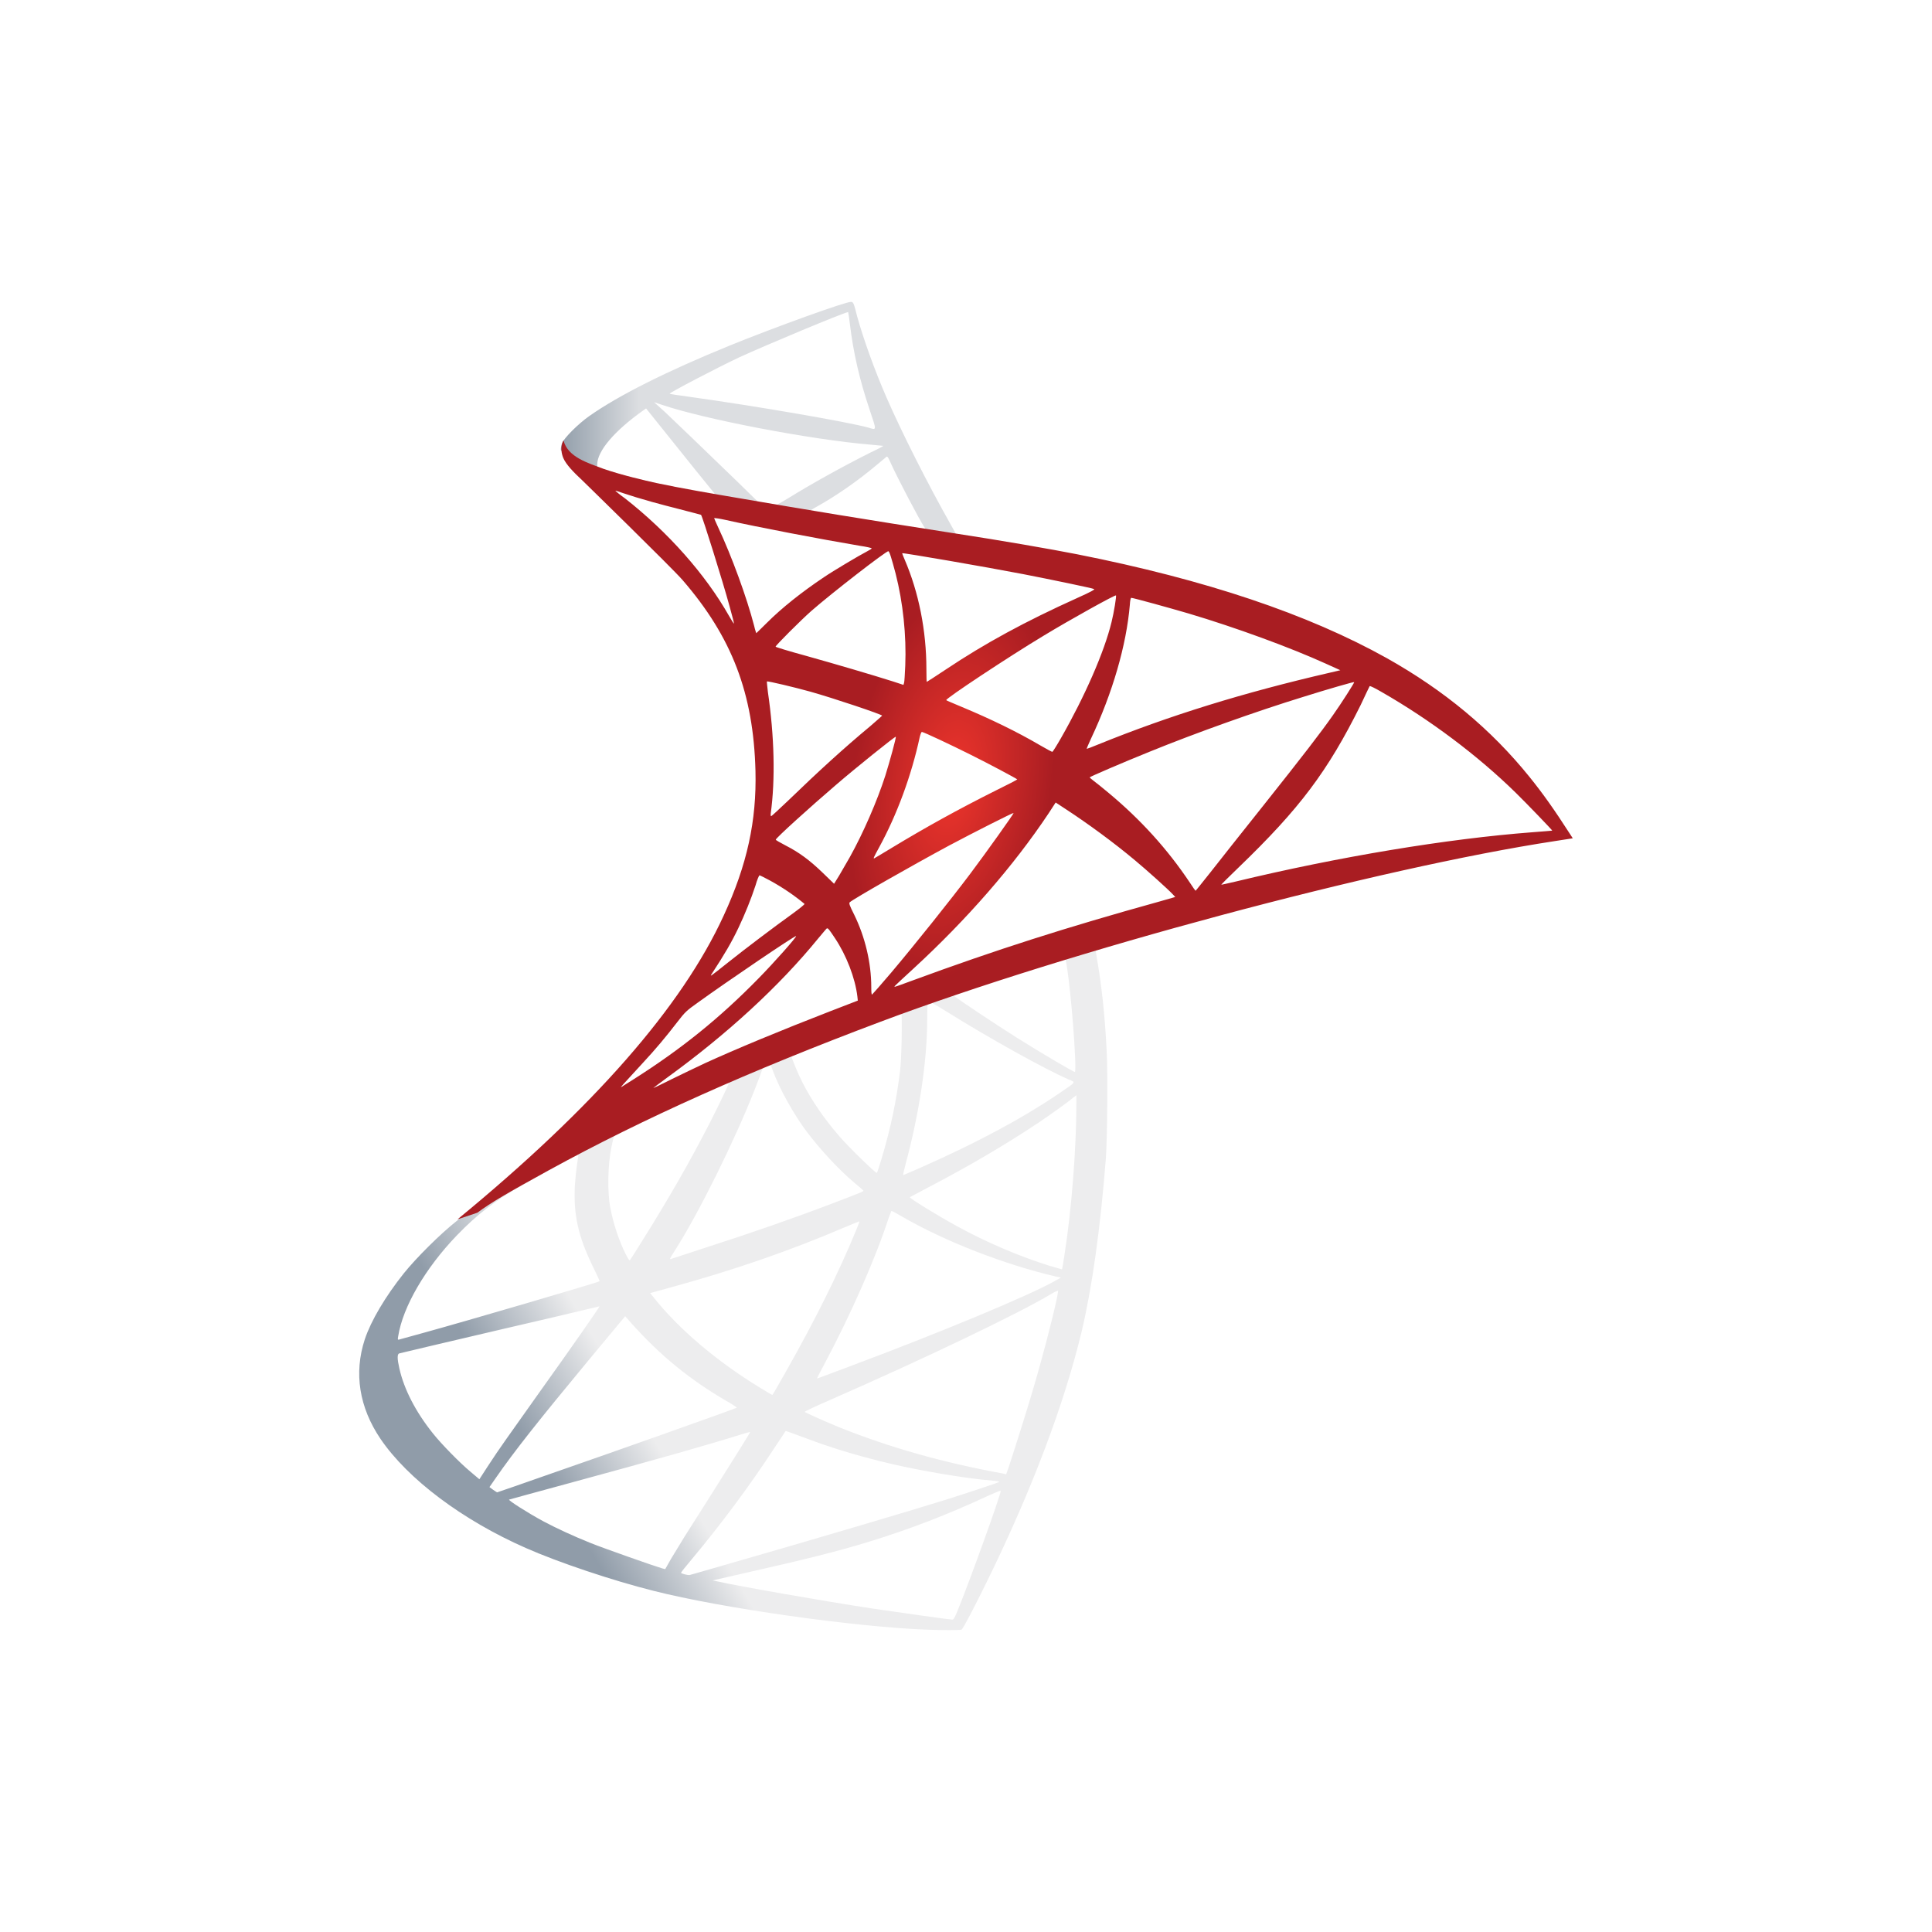 <svg width="32" height="32" viewBox="0 0 32 32" fill="none" xmlns="http://www.w3.org/2000/svg">
<g filter="url(#filter0_b_530_909)">
<rect width="32" height="32" rx="16" fill="white"/>
<rect x="0.5" y="0.5" width="31" height="31" rx="15.5" stroke="white"/>
<path d="M18.64 15.27L14.234 16.709L10.401 18.401L9.329 18.684C9.056 18.944 8.77 19.207 8.46 19.473C8.12 19.766 7.804 20.032 7.561 20.226C7.291 20.439 6.891 20.838 6.688 21.091C6.385 21.471 6.145 21.874 6.042 22.184C5.859 22.743 5.949 23.309 6.302 23.832C6.755 24.498 7.657 25.177 8.71 25.64C9.246 25.877 10.148 26.18 10.828 26.35C11.957 26.636 14.141 26.946 15.343 26.992C15.586 27.002 15.913 27.002 15.926 26.992C15.953 26.976 16.139 26.619 16.356 26.177C17.095 24.668 17.628 23.253 17.918 22.044C18.091 21.311 18.227 20.335 18.317 19.18C18.34 18.857 18.35 17.775 18.33 17.408C18.3 16.809 18.247 16.323 18.164 15.847C18.151 15.777 18.147 15.713 18.154 15.71C18.167 15.7 18.207 15.687 18.75 15.53L18.64 15.27V15.27H18.64V15.27ZM17.634 15.86C17.674 15.86 17.781 16.882 17.808 17.528C17.814 17.665 17.811 17.755 17.804 17.755C17.778 17.755 17.241 17.438 16.859 17.198C16.526 16.989 15.893 16.569 15.793 16.489C15.76 16.466 15.763 16.462 16.036 16.369C16.499 16.213 17.598 15.86 17.634 15.86ZM15.39 16.599C15.42 16.599 15.496 16.642 15.68 16.756C16.366 17.185 17.298 17.705 17.698 17.878C17.821 17.931 17.834 17.911 17.551 18.104C16.945 18.517 16.189 18.924 15.263 19.333C15.1 19.406 14.964 19.463 14.96 19.463C14.954 19.463 14.974 19.38 15 19.28C15.223 18.451 15.35 17.611 15.357 16.939C15.36 16.606 15.36 16.606 15.39 16.596C15.383 16.599 15.387 16.599 15.39 16.599ZM14.927 16.776C14.947 16.796 14.934 17.541 14.907 17.745C14.847 18.231 14.754 18.684 14.601 19.193C14.564 19.316 14.531 19.42 14.524 19.426C14.511 19.443 14.055 18.997 13.905 18.823C13.645 18.524 13.442 18.224 13.292 17.931C13.215 17.781 13.095 17.488 13.105 17.478C13.159 17.442 14.914 16.762 14.927 16.776ZM12.749 17.631C12.752 17.631 12.756 17.631 12.759 17.635C12.766 17.641 12.789 17.695 12.809 17.755C12.916 18.044 13.155 18.471 13.362 18.744C13.588 19.043 13.885 19.363 14.131 19.573C14.211 19.639 14.284 19.703 14.294 19.713C14.314 19.733 14.321 19.729 13.778 19.936C13.149 20.176 12.463 20.415 11.677 20.668C11.489 20.729 11.302 20.79 11.114 20.852C11.084 20.862 11.094 20.845 11.181 20.708C11.57 20.099 12.163 18.904 12.496 18.058C12.553 17.911 12.609 17.765 12.619 17.731C12.633 17.685 12.649 17.668 12.693 17.645C12.716 17.638 12.739 17.631 12.749 17.631ZM12.083 17.908C12.093 17.915 11.923 18.271 11.757 18.597C11.434 19.227 11.081 19.846 10.608 20.599C10.528 20.728 10.451 20.848 10.441 20.862C10.425 20.885 10.418 20.878 10.365 20.775C10.252 20.552 10.158 20.265 10.108 20.002C10.058 19.743 10.068 19.29 10.125 19.01C10.168 18.804 10.165 18.807 10.265 18.757C10.691 18.541 12.07 17.894 12.083 17.908ZM17.828 18.141V18.281C17.828 19.023 17.748 20.042 17.631 20.785C17.611 20.915 17.594 21.021 17.591 21.025C17.591 21.025 17.495 20.998 17.381 20.965C16.882 20.808 16.339 20.578 15.85 20.309C15.526 20.132 15.057 19.843 15.07 19.829C15.073 19.826 15.213 19.753 15.377 19.666C16.029 19.326 16.655 18.96 17.198 18.597C17.401 18.461 17.708 18.241 17.774 18.181L17.828 18.141ZM9.569 19.127C9.582 19.127 9.579 19.153 9.559 19.273C9.546 19.36 9.529 19.52 9.522 19.629C9.496 20.116 9.576 20.475 9.815 20.968C9.882 21.105 9.935 21.218 9.932 21.221C9.909 21.241 7.704 21.887 7.011 22.077C6.805 22.134 6.625 22.184 6.612 22.187C6.588 22.194 6.585 22.19 6.595 22.134C6.672 21.644 7.045 21.005 7.564 20.465C7.91 20.106 8.187 19.896 8.66 19.626C8.999 19.433 9.522 19.143 9.562 19.13C9.562 19.127 9.566 19.127 9.569 19.127ZM14.764 20.056C14.767 20.052 14.847 20.096 14.944 20.152C15.656 20.565 16.649 20.948 17.494 21.145L17.571 21.161L17.465 21.221C17.022 21.468 15.566 22.074 14.078 22.63C13.861 22.71 13.648 22.79 13.608 22.806C13.568 22.823 13.532 22.833 13.532 22.83C13.532 22.826 13.592 22.71 13.668 22.567C14.084 21.787 14.504 20.838 14.717 20.179C14.744 20.116 14.761 20.059 14.764 20.056ZM14.234 20.229C14.238 20.232 14.211 20.302 14.178 20.382C13.888 21.085 13.508 21.851 13.022 22.71C12.899 22.93 12.796 23.106 12.792 23.106C12.789 23.106 12.689 23.046 12.569 22.973C11.863 22.54 11.237 22.007 10.828 21.491L10.768 21.418L11.071 21.334C12.156 21.038 13.079 20.718 13.995 20.326C14.124 20.272 14.231 20.229 14.234 20.229ZM17.525 21.378C17.528 21.454 17.358 22.14 17.218 22.637C17.102 23.053 17.002 23.379 16.819 23.955C16.739 24.208 16.669 24.418 16.665 24.418C16.662 24.418 16.642 24.415 16.622 24.408C15.633 24.228 14.747 23.979 13.915 23.646C13.682 23.552 13.349 23.402 13.329 23.386C13.322 23.379 13.522 23.286 13.775 23.176C15.29 22.513 16.862 21.761 17.401 21.438C17.465 21.398 17.515 21.378 17.525 21.378ZM9.929 21.637C9.935 21.644 9.512 22.254 8.919 23.083C8.713 23.372 8.473 23.712 8.383 23.839C8.293 23.965 8.157 24.165 8.08 24.285L7.94 24.501L7.791 24.375C7.614 24.228 7.308 23.915 7.171 23.742C6.885 23.386 6.692 23.01 6.615 22.667C6.578 22.507 6.578 22.427 6.612 22.417C6.662 22.404 7.551 22.194 8.383 22C8.846 21.894 9.382 21.767 9.575 21.721C9.769 21.674 9.925 21.637 9.929 21.637ZM10.355 21.801L10.461 21.921C10.941 22.457 11.43 22.853 12.023 23.199C12.13 23.259 12.21 23.313 12.203 23.316C12.18 23.333 10.145 24.055 9.203 24.381C8.673 24.568 8.237 24.718 8.234 24.718C8.23 24.718 8.2 24.698 8.167 24.675L8.107 24.631L8.204 24.491C8.517 24.038 8.91 23.542 9.765 22.51L10.355 21.801ZM13.012 23.702C13.015 23.699 13.162 23.752 13.342 23.819C13.775 23.982 14.118 24.085 14.577 24.202C15.143 24.345 15.963 24.485 16.446 24.525C16.519 24.531 16.559 24.538 16.546 24.548C16.522 24.561 16.033 24.725 15.673 24.838C15.1 25.018 13.352 25.534 11.927 25.943C11.664 26.02 11.437 26.083 11.424 26.087C11.39 26.093 11.28 26.063 11.28 26.05C11.28 26.043 11.361 25.94 11.457 25.827C11.937 25.254 12.413 24.615 12.809 24.009C12.919 23.842 13.012 23.706 13.012 23.702ZM12.426 23.719C12.429 23.722 12.193 24.102 11.78 24.755C11.604 25.031 11.407 25.344 11.337 25.454C11.271 25.56 11.171 25.727 11.114 25.82L11.018 25.99L10.967 25.977C10.848 25.943 10.005 25.647 9.782 25.557C9.506 25.447 9.219 25.314 9.006 25.201C8.74 25.058 8.407 24.844 8.433 24.838C8.44 24.834 8.896 24.711 9.446 24.561C10.904 24.165 11.713 23.935 12.243 23.769C12.339 23.739 12.423 23.715 12.426 23.719ZM16.572 24.691H16.575C16.589 24.725 16.049 26.223 15.853 26.696C15.809 26.802 15.793 26.829 15.77 26.826C15.713 26.823 14.93 26.713 14.454 26.643C13.625 26.516 12.233 26.273 11.883 26.193L11.803 26.177L12.3 26.063C13.365 25.823 13.878 25.694 14.398 25.534C15.054 25.334 15.703 25.084 16.359 24.778C16.462 24.731 16.549 24.695 16.572 24.691Z" fill="url(#paint0_linear_530_909)"/>
<path d="M14.098 5C14.024 4.99 12.842 5.416 12.08 5.726C11.051 6.146 10.252 6.545 9.759 6.892C9.575 7.022 9.346 7.251 9.309 7.341C9.296 7.375 9.289 7.415 9.289 7.454L9.735 7.877L10.798 8.217L13.325 8.67L16.216 9.166L16.246 8.916C16.236 8.916 16.229 8.913 16.219 8.913L15.839 8.853L15.763 8.717C15.37 8.024 14.937 7.165 14.684 6.585C14.488 6.136 14.301 5.616 14.198 5.243C14.141 5.017 14.134 5.004 14.098 5V5H14.098V5ZM14.044 5.17H14.048C14.051 5.173 14.065 5.267 14.078 5.376C14.134 5.843 14.238 6.292 14.401 6.778C14.524 7.145 14.524 7.125 14.381 7.082C14.041 6.988 12.519 6.725 11.417 6.572C11.241 6.549 11.091 6.525 11.091 6.522C11.077 6.509 11.887 6.086 12.243 5.919C12.699 5.71 13.951 5.187 14.044 5.17ZM10.834 6.662L10.964 6.705C11.67 6.945 13.445 7.285 14.424 7.365C14.534 7.375 14.627 7.385 14.63 7.385C14.634 7.388 14.541 7.438 14.421 7.494C13.948 7.731 13.428 8.021 13.069 8.244C12.962 8.31 12.866 8.364 12.852 8.364C12.839 8.364 12.769 8.35 12.696 8.34L12.563 8.32L12.23 7.994C11.643 7.425 11.184 6.985 11.007 6.818L10.834 6.662ZM10.701 6.765L11.171 7.351C11.427 7.674 11.687 7.991 11.743 8.061C11.8 8.131 11.847 8.187 11.843 8.19C11.83 8.2 11.164 8.071 10.811 7.991C10.448 7.907 10.298 7.867 10.075 7.798L9.892 7.738V7.691C9.895 7.468 10.178 7.135 10.658 6.795L10.701 6.765ZM14.691 7.564C14.704 7.564 14.72 7.594 14.76 7.684C14.874 7.934 15.227 8.607 15.313 8.737C15.34 8.78 15.386 8.783 14.917 8.707C13.788 8.523 13.425 8.464 13.425 8.457C13.425 8.454 13.458 8.43 13.502 8.407C13.851 8.214 14.204 7.967 14.517 7.704C14.594 7.641 14.664 7.581 14.677 7.571C14.681 7.564 14.687 7.561 14.691 7.564Z" fill="url(#paint1_linear_530_909)"/>
<path d="M9.333 7.295C9.333 7.295 9.259 7.411 9.329 7.584C9.373 7.691 9.499 7.821 9.642 7.954C9.642 7.954 11.124 9.399 11.304 9.606C12.123 10.552 12.48 11.484 12.513 12.77C12.533 13.595 12.376 14.321 11.987 15.164C11.294 16.676 9.832 18.344 7.578 20.196L7.907 20.086C8.12 19.926 8.41 19.756 9.09 19.383C10.658 18.524 12.423 17.735 14.588 16.922C17.704 15.75 22.83 14.378 25.747 13.932L26.05 13.885L26.003 13.812C25.737 13.399 25.554 13.142 25.334 12.869C24.695 12.077 23.919 11.434 22.97 10.901C21.664 10.172 19.976 9.603 17.838 9.18C17.435 9.1 16.549 8.946 15.83 8.837C14.305 8.6 13.319 8.437 12.233 8.25C11.844 8.184 11.261 8.084 10.874 8.001C10.675 7.957 10.292 7.868 9.992 7.764C9.752 7.671 9.406 7.578 9.333 7.295ZM10.192 8.127C10.195 8.124 10.248 8.144 10.318 8.167C10.445 8.21 10.608 8.26 10.801 8.314C10.947 8.354 11.094 8.393 11.241 8.43C11.441 8.48 11.607 8.527 11.611 8.527C11.634 8.55 11.97 9.626 12.083 10.039C12.127 10.195 12.16 10.328 12.157 10.328C12.153 10.332 12.117 10.275 12.073 10.198C11.684 9.513 11.068 8.817 10.355 8.257C10.262 8.191 10.192 8.131 10.192 8.127ZM11.83 8.58C11.847 8.58 11.92 8.59 12.01 8.61C12.576 8.737 13.592 8.93 14.241 9.04C14.351 9.056 14.438 9.076 14.438 9.083C14.438 9.09 14.398 9.113 14.348 9.14C14.238 9.196 13.795 9.459 13.649 9.559C13.279 9.806 12.946 10.072 12.706 10.312C12.61 10.408 12.526 10.488 12.526 10.488C12.526 10.488 12.506 10.432 12.49 10.362C12.37 9.899 12.12 9.213 11.893 8.73C11.857 8.653 11.827 8.583 11.827 8.577C11.827 8.583 11.827 8.58 11.83 8.58ZM14.714 9.13C14.734 9.136 14.767 9.249 14.834 9.499C14.957 9.982 15.014 10.522 14.994 11.024C14.987 11.164 14.981 11.294 14.974 11.311L14.964 11.344L14.791 11.287C14.434 11.174 13.855 11.004 13.359 10.865C13.076 10.788 12.846 10.718 12.846 10.711C12.846 10.691 13.259 10.278 13.435 10.122C13.772 9.826 14.684 9.12 14.714 9.13ZM14.944 9.163C14.954 9.153 16.323 9.389 16.945 9.509C17.408 9.599 18.081 9.739 18.121 9.756C18.141 9.762 18.071 9.802 17.848 9.902C16.969 10.299 16.316 10.655 15.667 11.088C15.497 11.201 15.354 11.294 15.35 11.294C15.347 11.294 15.344 11.198 15.344 11.081C15.344 10.448 15.217 9.809 14.984 9.269C14.961 9.216 14.941 9.166 14.944 9.163ZM18.484 9.862C18.494 9.872 18.451 10.142 18.411 10.302C18.291 10.798 17.968 11.534 17.572 12.227C17.502 12.35 17.438 12.45 17.431 12.453C17.425 12.456 17.335 12.406 17.232 12.347C16.845 12.12 16.406 11.907 15.926 11.707C15.793 11.65 15.677 11.604 15.673 11.597C15.65 11.577 16.722 10.868 17.288 10.528C17.738 10.255 18.471 9.849 18.484 9.862ZM18.737 9.902C18.767 9.902 19.373 10.069 19.689 10.162C20.472 10.395 21.371 10.725 21.957 10.991L22.2 11.101L22.03 11.141C20.599 11.471 19.373 11.85 18.191 12.33C18.094 12.37 18.008 12.403 18.001 12.403C17.994 12.403 18.028 12.327 18.071 12.233C18.427 11.477 18.657 10.688 18.714 10.015C18.717 9.952 18.727 9.902 18.737 9.902ZM12.703 11.287C12.713 11.277 13.176 11.387 13.425 11.457C13.805 11.564 14.611 11.834 14.611 11.854C14.611 11.857 14.521 11.934 14.415 12.027C13.978 12.39 13.559 12.773 13.056 13.259C12.906 13.402 12.779 13.519 12.773 13.519C12.766 13.519 12.763 13.499 12.766 13.472C12.843 12.913 12.826 12.193 12.719 11.464C12.709 11.371 12.699 11.291 12.703 11.287ZM22.43 11.298C22.437 11.304 22.217 11.65 22.077 11.847C21.877 12.133 21.584 12.513 20.922 13.346C20.572 13.785 20.179 14.281 20.049 14.448C19.916 14.614 19.806 14.754 19.802 14.754C19.799 14.754 19.756 14.694 19.709 14.621C19.336 14.062 18.89 13.572 18.361 13.132C18.261 13.049 18.151 12.959 18.114 12.933C18.078 12.906 18.048 12.879 18.048 12.876C18.048 12.866 18.614 12.623 19.043 12.45C19.796 12.143 20.822 11.777 21.591 11.541C21.994 11.414 22.423 11.291 22.43 11.298ZM22.686 11.364C22.7 11.361 22.78 11.401 22.876 11.457C23.686 11.92 24.478 12.516 25.104 13.129C25.281 13.302 25.717 13.755 25.71 13.758C25.71 13.758 25.557 13.772 25.377 13.785C23.975 13.892 22.18 14.188 20.455 14.604C20.339 14.631 20.235 14.654 20.229 14.654C20.222 14.654 20.352 14.524 20.515 14.368C21.528 13.392 21.991 12.776 22.537 11.677C22.613 11.514 22.68 11.374 22.686 11.364C22.683 11.364 22.683 11.364 22.686 11.364ZM15.27 12.123C15.317 12.133 15.75 12.337 16.076 12.5C16.376 12.649 16.826 12.889 16.849 12.909C16.852 12.913 16.692 12.996 16.496 13.092C15.87 13.405 15.334 13.702 14.774 14.041C14.614 14.138 14.481 14.218 14.478 14.218C14.464 14.218 14.468 14.205 14.558 14.041C14.857 13.495 15.097 12.843 15.234 12.207C15.247 12.157 15.26 12.123 15.27 12.123ZM14.837 12.203C14.847 12.213 14.734 12.623 14.664 12.846C14.528 13.269 14.298 13.798 14.075 14.198C14.021 14.291 13.941 14.428 13.898 14.504L13.815 14.638L13.629 14.458C13.412 14.248 13.236 14.118 13.009 14.002C12.919 13.955 12.849 13.915 12.849 13.908C12.849 13.882 13.419 13.366 13.855 12.993C14.168 12.723 14.827 12.193 14.837 12.203ZM17.485 13.292L17.648 13.399C18.021 13.642 18.46 13.965 18.797 14.248C18.987 14.405 19.353 14.734 19.426 14.814L19.466 14.857L19.197 14.934C17.671 15.357 16.492 15.733 15.117 16.239C14.964 16.296 14.834 16.343 14.824 16.343C14.804 16.343 14.787 16.359 15.13 16.043C16.01 15.234 16.789 14.341 17.368 13.472L17.485 13.292ZM16.789 13.465C16.796 13.472 16.339 14.115 16.066 14.478C15.74 14.911 15.16 15.637 14.761 16.11C14.594 16.306 14.451 16.469 14.444 16.473C14.434 16.476 14.431 16.426 14.431 16.349C14.431 15.946 14.328 15.517 14.148 15.15C14.071 14.997 14.058 14.961 14.075 14.944C14.138 14.887 15.107 14.335 15.72 14.005C16.133 13.785 16.779 13.459 16.789 13.465ZM12.579 14.498C12.589 14.498 12.666 14.538 12.753 14.584C12.966 14.701 13.156 14.831 13.325 14.971C13.332 14.977 13.246 15.047 13.132 15.13C12.816 15.357 12.336 15.72 12.057 15.943C11.764 16.176 11.754 16.183 11.787 16.133C12.007 15.796 12.117 15.607 12.233 15.364C12.336 15.147 12.44 14.891 12.513 14.668C12.54 14.571 12.573 14.498 12.579 14.498ZM13.702 15.377C13.718 15.374 13.739 15.404 13.828 15.537C14.018 15.82 14.165 16.2 14.201 16.506L14.208 16.573L13.752 16.749C12.936 17.065 12.183 17.378 11.674 17.611C11.531 17.678 11.281 17.798 11.118 17.878C10.954 17.961 10.821 18.024 10.821 18.021C10.821 18.018 10.924 17.941 11.051 17.848C12.047 17.125 12.909 16.333 13.555 15.54C13.625 15.457 13.688 15.38 13.695 15.377L13.702 15.377ZM13.186 15.504C13.199 15.517 12.819 15.946 12.56 16.209C11.917 16.866 11.281 17.378 10.492 17.878C10.392 17.941 10.302 17.998 10.292 18.004C10.268 18.018 10.298 17.984 10.645 17.608C10.864 17.372 11.031 17.172 11.221 16.925C11.347 16.762 11.371 16.739 11.554 16.609C12.043 16.256 13.172 15.49 13.186 15.504Z" fill="url(#paint2_radial_530_909)"/>
</g>
<defs>
<filter id="filter0_b_530_909" x="-30" y="-30" width="92" height="92" filterUnits="userSpaceOnUse" color-interpolation-filters="sRGB">
<feFlood flood-opacity="0" result="BackgroundImageFix"/>
<feGaussianBlur in="BackgroundImageFix" stdDeviation="15"/>
<feComposite in2="SourceAlpha" operator="in" result="effect1_backgroundBlur_530_909"/>
<feBlend mode="normal" in="SourceGraphic" in2="effect1_backgroundBlur_530_909" result="shape"/>
</filter>
<linearGradient id="paint0_linear_530_909" x1="9.264" y1="24.824" x2="10.857" y2="23.882" gradientUnits="userSpaceOnUse">
<stop stop-color="#909CA9"/>
<stop offset="1" stop-color="#EDEDEE"/>
</linearGradient>
<linearGradient id="paint1_linear_530_909" x1="9.301" y1="7.077" x2="10.583" y2="7.077" gradientUnits="userSpaceOnUse">
<stop stop-color="#939FAB"/>
<stop offset="1" stop-color="#DCDEE1"/>
</linearGradient>
<radialGradient id="paint2_radial_530_909" cx="0" cy="0" r="1" gradientUnits="userSpaceOnUse" gradientTransform="translate(15.769 12.956) rotate(-171.457) scale(1.653 3.306)">
<stop stop-color="#EE352C"/>
<stop offset="1" stop-color="#A91D22"/>
</radialGradient>
</defs>
</svg>
